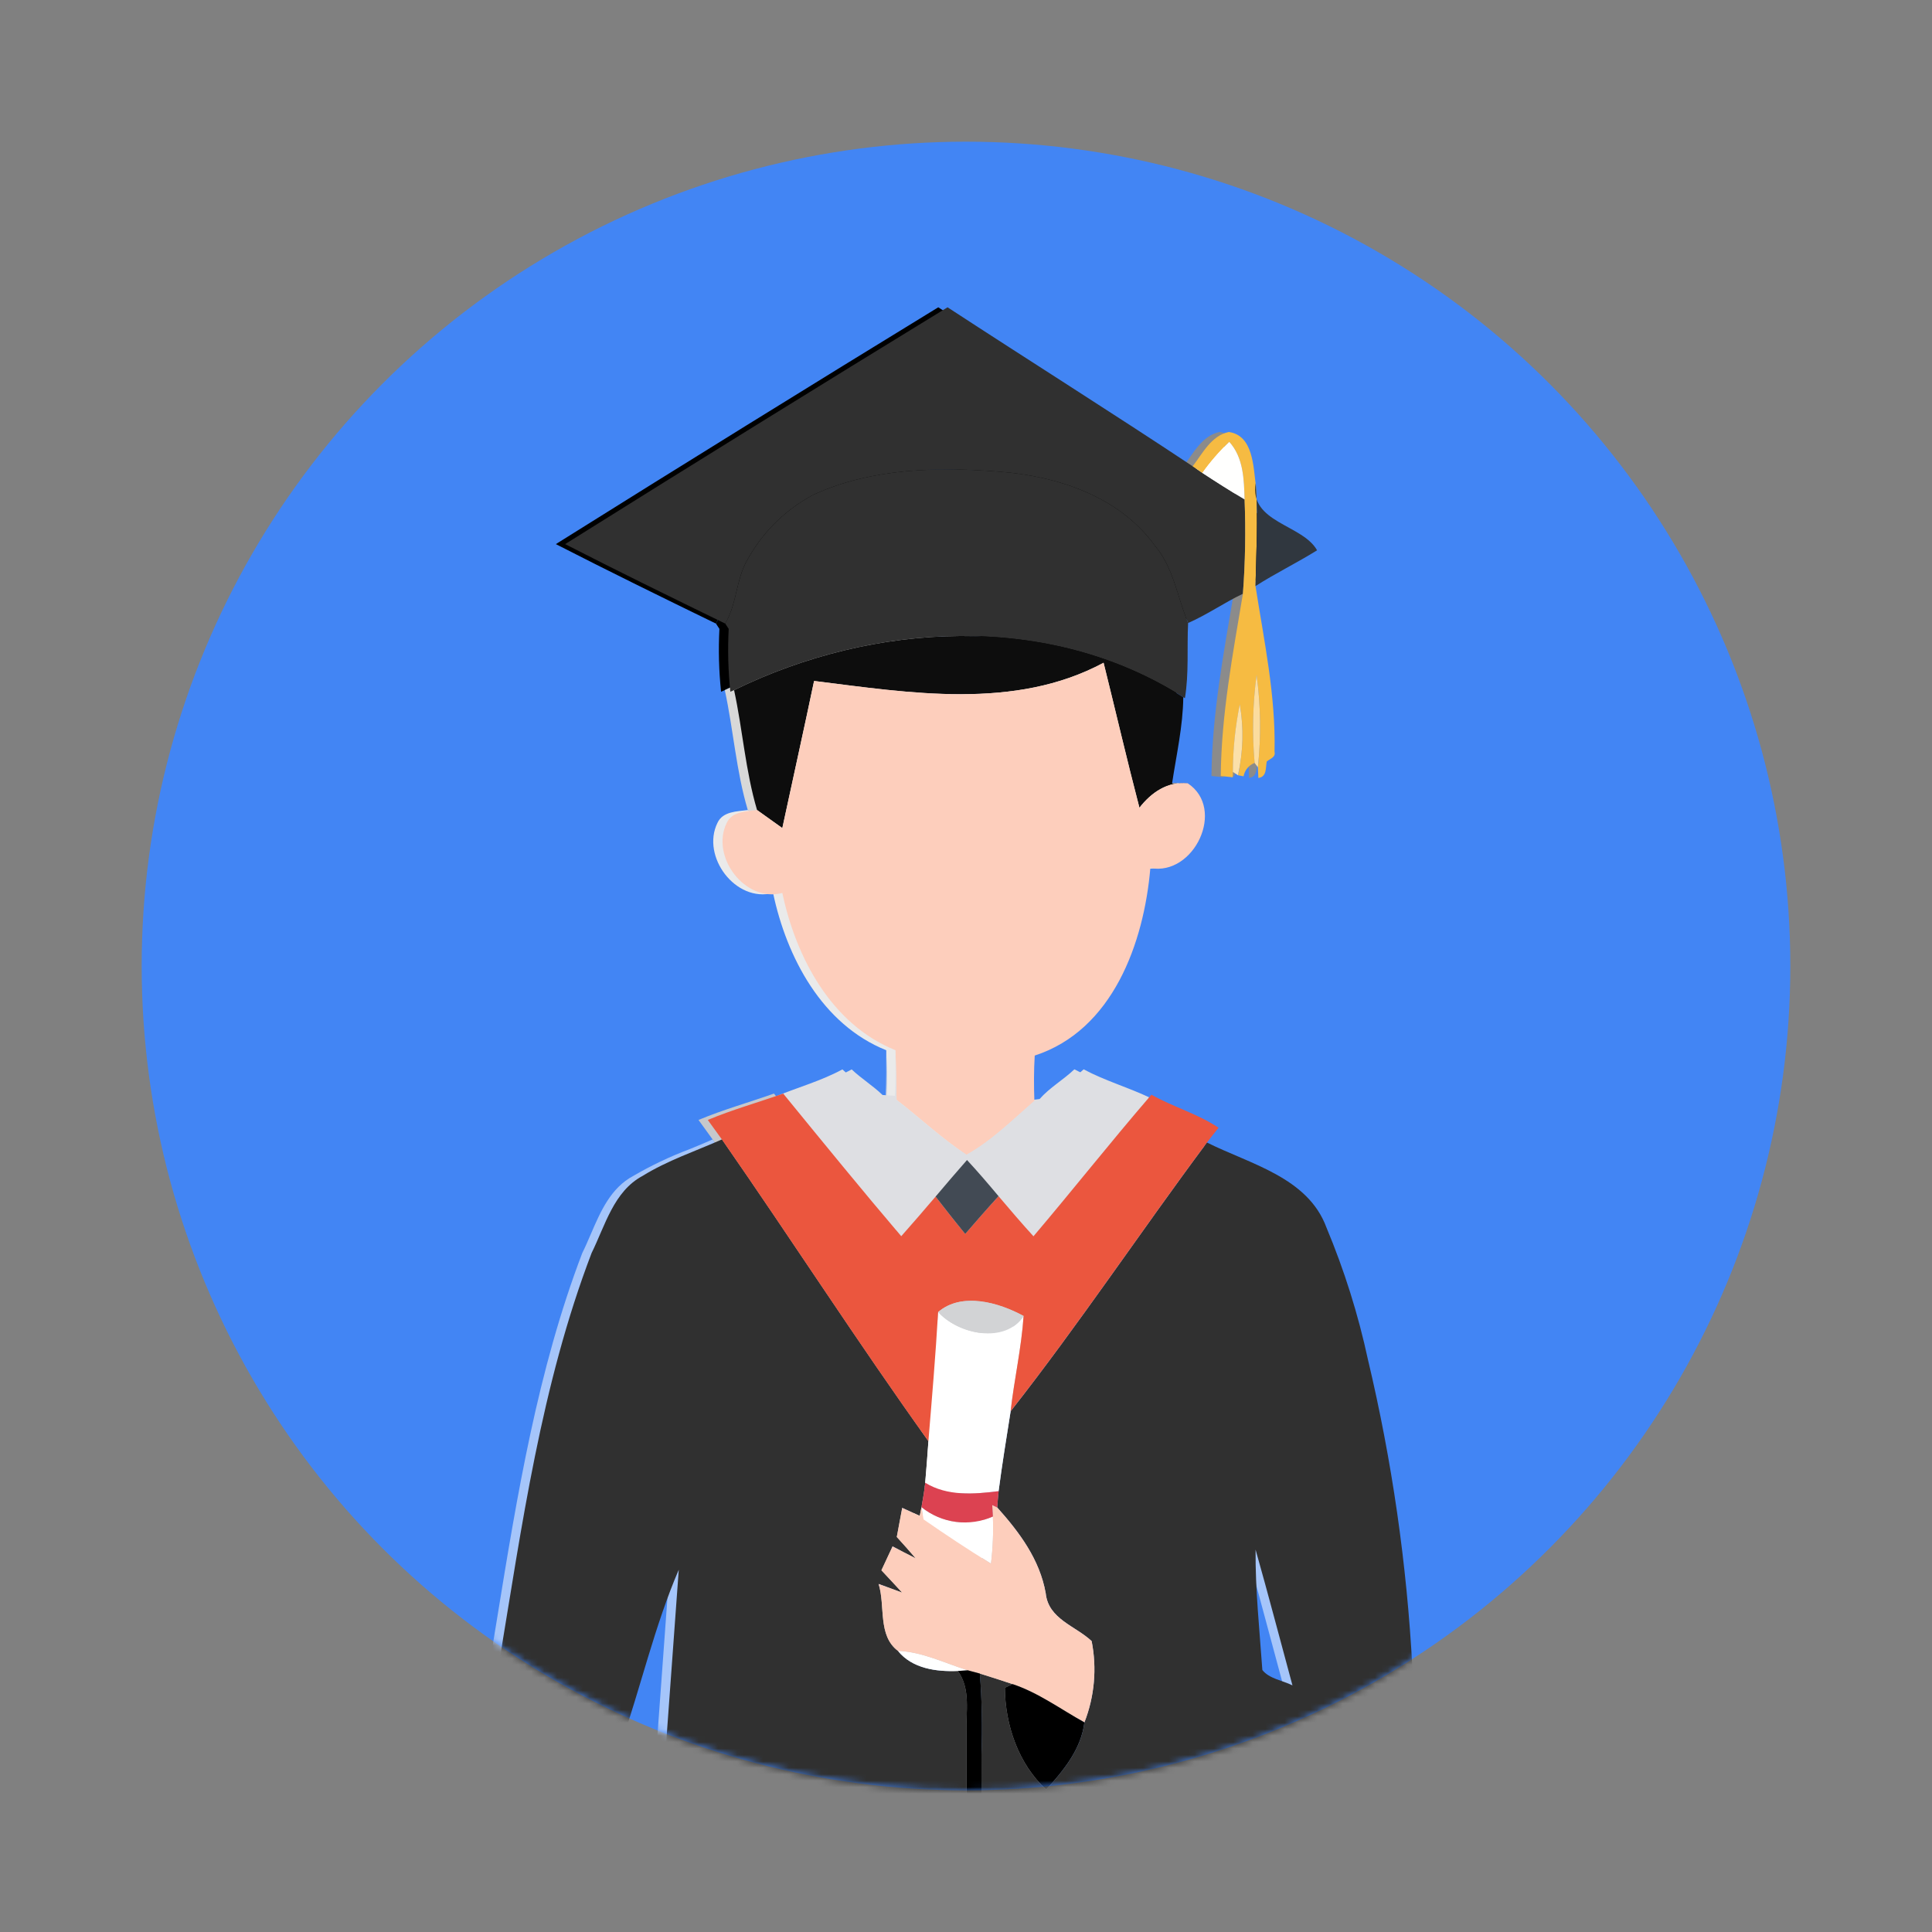 <svg width="300" height="300" viewBox="0 0 300 300" fill="none" xmlns="http://www.w3.org/2000/svg">
<rect x="0" y="0" width="300" height="300" fill="#808080" stroke="none"/>
<circle cx="150" cy="150" r="128" fill="#4285F4"/>
<mask id="mask0_1157_809" style="mask-type:alpha" maskUnits="userSpaceOnUse" x="22" y="22" width="256" height="256">
<path d="M278 150C278 220.692 220.692 278 150 278C79.308 278 22 220.692 22 150C22 79.308 79.308 22 150 22C220.692 22 278 79.308 278 150Z" fill="#EFF5FF"/>
</mask>
<g mask="url(#mask0_1157_809)">
<path d="M86.314 84.489C106.041 72.132 125.834 59.874 145.694 47.717C158.354 55.985 171.157 64.036 183.757 72.403C184.252 72.755 184.753 73.097 185.261 73.432C187.416 74.843 189.593 76.237 191.815 77.546C192.009 82.431 191.924 87.322 191.558 92.197C188.651 93.581 185.999 95.454 183.045 96.74C181.37 92.717 180.798 88.162 177.889 84.733C172.378 77.105 162.827 73.939 153.784 73.247C144.118 72.476 133.945 72.693 124.971 76.775C120.609 79.054 117.015 82.568 114.638 86.877C112.818 89.956 113.01 93.761 111.163 96.826C102.848 92.778 94.541 88.71 86.312 84.49" fill="black"/>
<path d="M183.754 72.406C185.317 70.388 186.628 67.659 189.365 67.079C193.176 67.613 193.17 72.486 193.573 75.439C193.924 80.621 193.633 85.824 193.513 91.013C194.845 99.526 196.67 108.038 196.467 116.721C196.692 117.578 195.766 117.822 195.261 118.241C195.063 119.236 195.301 120.615 193.955 120.805C193.935 120.39 193.896 119.566 193.883 119.15C194.397 114.375 194.331 109.555 193.685 104.796C193.078 109.327 192.974 113.911 193.376 118.465C192.934 118.634 192.545 118.915 192.244 119.28C191.944 119.645 191.743 120.081 191.662 120.547C191.451 120.507 191.015 120.43 190.798 120.382C191.614 116.764 191.71 113.02 191.082 109.365C190.376 112.821 190.014 116.34 190.001 119.868L189.988 120.699C189.52 120.646 188.585 120.547 188.118 120.494C188.203 110.98 189.988 101.557 191.559 92.195C191.925 87.321 192.011 82.429 191.816 77.545C191.731 74.446 191.651 71.05 189.442 68.61C187.903 70.085 186.504 71.698 185.262 73.43C184.755 73.092 184.253 72.749 183.759 72.401" fill="#8B8B8B"/>
<path d="M185.262 73.431C186.504 71.699 187.903 70.086 189.442 68.611C191.651 71.051 191.73 74.447 191.816 77.546C189.595 76.234 187.418 74.842 185.262 73.431Z" fill="#FFFFFE"/>
<path d="M124.971 76.77C133.945 72.689 144.118 72.47 153.784 73.242C162.824 73.934 172.378 77.099 177.89 84.728C180.798 88.156 181.372 92.713 183.047 96.734C182.855 100.624 183.192 104.535 182.552 108.405L182.302 108.26C161.434 94.981 134.183 96.564 112.551 107.159L111.966 107.409C111.627 104.168 111.541 100.905 111.709 97.651C111.571 97.44 111.307 97.024 111.168 96.82C113.014 93.753 112.823 89.95 114.643 86.871C117.019 82.562 120.611 79.049 124.971 76.77Z" fill="black"/>
<path d="M94.305 284.093H73.754C73.767 283.984 73.773 283.874 73.774 283.764C73.873 282.127 73.97 280.464 74.065 278.847L74.081 278.572L74.157 277.27C74.4 275.365 74.526 273.447 74.532 271.527C74.543 268.296 74.861 265.074 75.482 261.903L75.492 261.842C75.671 260.747 75.856 259.614 76.01 258.499C76.385 256.242 76.76 253.94 77.124 251.709L77.208 251.196C80.286 232.297 83.469 212.755 90.417 194.563C90.885 193.628 91.314 192.624 91.731 191.655C93.251 188.119 94.832 184.465 98.336 182.597C101.1 180.986 103.993 179.608 106.986 178.476H106.995C108.209 177.981 109.456 177.465 110.663 176.929C115.191 183.441 119.681 190.112 124.019 196.567C130.062 205.547 136.313 214.833 142.722 223.784C142.692 224.19 142.663 224.595 142.634 225.001V225.038C142.517 226.745 142.384 228.509 142.224 230.246C142.074 231.618 141.836 232.993 141.64 234.037C141.614 234.175 141.575 234.369 141.535 234.573L141.5 234.753C141.454 234.987 141.407 235.227 141.376 235.389C140.541 235.01 139.651 234.602 138.653 234.143C138.323 235.896 138.061 237.286 137.81 238.66L138.044 238.916L138.057 238.93C138.947 239.916 139.869 240.936 140.745 241.977C139.576 241.402 138.425 240.793 137.307 240.204L137.283 240.191L137.158 240.126C136.591 241.316 136.015 242.559 135.506 243.658L135.423 243.838L136.073 244.534L136.198 244.668L136.221 244.694C137.02 245.546 137.844 246.429 138.647 247.306C138.234 247.155 137.822 247.003 137.411 246.849L137.295 246.804L137.266 246.793C136.522 246.517 135.747 246.231 134.994 245.961C135.61 247.93 138.297 248.519 141.142 249.142C143.078 249.414 144.94 250.066 146.623 251.062C148.771 253.74 148.647 259.293 148.63 259.328V283.763C148.63 283.788 148.63 283.813 148.63 283.837V283.874C148.63 283.946 148.63 284.017 148.63 284.091H101.026C101.026 284.03 101.033 283.974 101.036 283.912C101.04 283.85 101.042 283.812 101.045 283.761C102.108 269.033 103.062 255.94 103.96 243.74C101.714 249.264 99.786 254.913 98.185 260.657V260.666C97.166 264.07 96.112 267.59 94.939 270.986C94.511 275.231 94.302 279.496 94.312 283.763V284.092L94.305 284.093ZM216.256 284.093H150.976C150.982 283.984 150.982 283.873 150.976 283.764C150.976 280.032 150.976 276.175 150.969 272.377C150.96 271.174 150.976 269.958 150.991 268.782C151.095 265.809 151.004 262.831 150.719 259.869C152.386 260.373 154.065 260.931 155.69 261.471H155.702L155.794 261.501L155.434 261.674L154.602 262.074C154.644 268.311 157.043 274.22 161.017 277.879C163.63 275.029 166.461 271.637 166.95 267.442C168.521 263.427 168.911 259.046 168.071 254.817C167.249 254.098 166.366 253.453 165.431 252.889C163.361 251.554 161.223 250.174 160.938 247.385C159.98 241.994 156.595 237.63 153.408 234.073C153.472 233.174 153.543 232.346 153.627 231.541C154.077 228.045 154.639 224.503 155.184 221.078V221.043C155.285 220.406 155.386 219.769 155.487 219.132C161.799 211.094 167.832 202.619 173.666 194.424L173.682 194.402C177.674 188.81 181.798 183.019 185.973 177.417C187.407 178.135 188.913 178.778 190.507 179.459C196.291 181.931 202.272 184.486 204.525 190.61C207.293 197.242 209.452 204.113 210.976 211.136C214.724 226.849 217.033 242.872 217.873 259.004C217.836 262.277 217.848 265.596 217.857 268.809V268.991C217.864 271.008 217.871 273.094 217.866 275.145C217.836 275.474 217.808 275.807 217.78 276.143V276.182C217.695 278.763 217.227 281.317 216.392 283.761C216.354 283.867 216.31 283.976 216.259 284.091L216.256 284.093ZM193.526 240.628C193.492 245.352 193.871 250.141 194.236 254.773L194.245 254.879C194.361 256.333 194.478 257.838 194.581 259.314C195.419 260.175 196.483 260.783 197.651 261.067C198.198 261.247 198.734 261.46 199.256 261.704C198.6 259.288 197.95 256.86 197.285 254.379L197.257 254.275C196.056 249.795 194.815 245.163 193.529 240.625V240.636L193.526 240.628Z" fill="#A5C5FA"/>
<path d="M193.573 75.433L193.546 75.011C192.484 81.169 200.838 81.413 203.073 85.454C199.941 87.399 196.618 89.021 193.512 91.005C193.629 85.817 193.927 80.615 193.572 75.432" fill="black"/>
<path d="M144.234 203.728C147.346 207.196 154.625 208.754 157.506 204.341C157.17 209.32 156.049 214.192 155.489 219.137C154.836 223.271 154.157 227.398 153.618 231.545C149.781 232.027 145.669 232.356 142.219 230.239C142.416 228.084 142.561 225.927 142.72 223.778C143.274 217.098 143.841 210.419 144.231 203.727" fill="white"/>
<path d="M141.645 234.031C143.181 235.268 145.029 236.058 146.986 236.314C148.942 236.57 150.931 236.282 152.734 235.482C152.833 237.923 152.734 240.368 152.437 242.794C148.877 240.611 145.409 238.297 141.974 235.924C141.889 235.456 141.73 234.506 141.645 234.031Z" fill="white"/>
<path d="M112.548 107.161C134.181 96.565 161.431 94.983 182.299 108.262C182.247 112.779 181.231 117.196 180.559 121.639C181.363 121.639 182.174 121.639 182.991 121.626C179.846 121.304 177.321 123.07 175.488 125.424C173.536 117.943 171.789 110.411 169.922 102.908C156.136 110.319 139.797 107.584 124.968 105.737C123.373 113.365 121.672 120.967 120.036 128.583C118.725 127.648 117.412 126.712 116.113 125.777C114.307 119.699 113.885 113.335 112.547 107.164" fill="#D8D8D8"/>
<path d="M124.969 105.741C139.798 107.587 156.136 110.324 169.924 102.913C171.794 110.416 173.537 117.952 175.489 125.429C177.322 123.075 179.847 121.308 182.993 121.631C188.966 125.581 183.975 136.071 177.184 134.791C176.188 146.402 171.362 159.964 159.23 163.907C159.085 166.254 159.092 168.602 159.178 170.949C155.809 173.883 152.545 177.144 148.635 179.316C144.784 176.784 141.415 173.588 137.775 170.783C137.736 168.218 137.696 165.647 137.618 163.082C127.655 159.092 122.156 148.669 120.04 138.66C114.212 140.203 108.851 132.977 111.403 127.781C112.227 125.975 114.442 126.008 116.117 125.783C117.416 126.726 118.728 127.663 120.04 128.589C121.672 120.972 123.374 113.37 124.969 105.741Z" fill="#EAEAEA"/>
<path d="M152.63 233.71C152.822 233.803 153.215 233.988 153.409 234.08C156.864 237.937 160.008 242.156 160.938 247.392C161.347 251.414 165.54 252.456 168.068 254.823C168.908 259.052 168.519 263.433 166.947 267.447C163.262 265.41 159.817 262.845 155.791 261.507C154.103 260.947 152.415 260.386 150.714 259.87C150.082 259.693 149.455 259.52 148.829 259.363C145.248 258.249 141.787 256.489 137.982 256.344C134.818 253.951 136.057 249.367 134.988 245.959C136.207 246.394 137.421 246.855 138.647 247.304C137.579 246.135 136.497 244.99 135.423 243.836C135.997 242.597 136.57 241.357 137.157 240.123C138.343 240.75 139.531 241.376 140.743 241.976C139.787 240.842 138.798 239.755 137.809 238.66C138.086 237.157 138.369 235.646 138.653 234.143C139.556 234.558 140.464 234.974 141.377 235.389C141.442 235.047 141.574 234.373 141.641 234.038C141.726 234.512 141.885 235.462 141.97 235.93C145.406 238.304 148.874 240.618 152.434 242.8C152.73 240.375 152.83 237.93 152.731 235.488C152.704 235.047 152.651 234.163 152.625 233.715" fill="#C6C8CB"/>
<path d="M137.613 163.075C137.693 165.639 137.73 168.211 137.771 170.776C141.411 173.59 144.785 176.782 148.63 179.309C152.541 177.139 155.804 173.876 159.173 170.942C159.918 170.842 160.669 170.75 161.428 170.658C163.004 168.864 165.114 167.684 166.829 166.043C170.085 167.79 173.66 168.819 176.999 170.388C170.893 177.482 165.085 184.833 159.032 191.968C157.186 189.923 155.386 187.84 153.612 185.737C152.017 183.825 150.401 181.939 148.713 180.119C147.077 182.005 145.44 183.884 143.834 185.795C142.074 187.866 140.296 189.919 138.5 191.953C132.408 184.8 126.467 177.508 120.52 170.229C123.941 168.826 127.541 167.829 130.806 166.055C132.317 167.486 134.103 168.58 135.606 170.03C136.093 170.063 137.064 170.135 137.551 170.168C137.636 167.801 137.631 165.434 137.611 163.066" fill="#DEDFE3"/>
<path d="M108.472 173.902C112.29 172.307 116.285 171.186 120.181 169.811L120.524 170.24C126.471 177.519 132.412 184.811 138.505 191.965C140.306 189.934 142.084 187.881 143.838 185.807C145.349 187.759 146.872 189.697 148.441 191.603C150.148 189.632 151.849 187.667 153.617 185.747C155.39 187.851 157.19 189.935 159.036 191.978C165.089 184.847 170.897 177.492 177.003 170.398L177.353 169.989C180.736 171.894 184.553 172.95 187.778 175.118C187.164 175.883 186.559 176.638 185.965 177.42C175.678 191.226 166.113 205.607 155.484 219.143C156.043 214.198 157.164 209.324 157.501 204.348C153.638 202.244 147.908 200.589 144.229 203.734C143.84 210.426 143.273 217.106 142.719 223.785C131.701 208.403 121.455 192.466 110.654 176.932C109.929 175.919 109.199 174.91 108.465 173.906" fill="#C6C8CB"/>
<path d="M148.715 180.127C150.403 181.947 152.019 183.833 153.614 185.745C151.847 187.663 150.146 189.628 148.438 191.6C146.869 189.695 145.346 187.757 143.836 185.805C145.439 183.892 147.073 182.012 148.715 180.127Z" fill="#D8D8D8"/>
<path d="M141.645 234.032C141.878 232.773 142.086 231.507 142.229 230.241C145.677 232.358 149.792 232.029 153.629 231.547C153.541 232.391 153.468 233.235 153.411 234.079C153.219 233.987 152.827 233.802 152.633 233.709C152.66 234.158 152.712 235.041 152.738 235.483C150.934 236.283 148.945 236.571 146.989 236.315C145.033 236.059 143.185 235.269 141.648 234.032" fill="#C6C8CB"/>
<path d="M144.238 203.732C147.917 200.587 153.647 202.242 157.511 204.346C154.629 208.756 147.35 207.201 144.238 203.732Z" fill="#D2D3D5"/>
<path d="M150.968 272.376C150.974 276.174 150.976 279.97 150.975 283.763C150.981 283.873 150.981 283.983 150.975 284.093H148.628C148.621 283.976 148.628 283.875 148.628 283.763V269.08C148.528 265.849 149.329 262.276 147.289 259.467L148.832 259.361C149.459 259.519 150.085 259.691 150.718 259.869C151.032 264.03 151.115 268.206 150.968 272.376Z" fill="#C6C8CB"/>
<path d="M154.594 262.078C154.891 261.933 155.483 261.649 155.787 261.504C159.81 262.842 163.258 265.407 166.944 267.445C166.462 271.565 163.72 274.926 161.01 277.882C156.698 273.908 154.633 267.841 154.594 262.078Z" fill="#C6C8CB"/>
<path d="M87.755 84.489C107.482 72.132 127.276 59.874 147.135 47.717C159.795 55.985 172.599 64.036 185.199 72.403C185.694 72.755 186.195 73.097 186.702 73.432C188.858 74.843 191.034 76.237 193.256 77.546C193.451 82.431 193.365 87.322 192.999 92.197C190.092 93.581 187.441 95.454 184.487 96.74C182.812 92.717 182.239 88.162 179.331 84.733C173.819 77.105 164.269 73.939 155.226 73.247C145.56 72.476 135.386 72.693 126.412 76.775C122.05 79.054 118.456 82.568 116.08 86.877C114.26 89.956 114.452 93.761 112.605 96.826C104.29 92.778 95.982 88.71 87.754 84.49" fill="#303030"/>
<path d="M185.195 72.406C186.758 70.388 188.07 67.659 190.806 67.079C194.617 67.613 194.611 72.486 195.014 75.439C195.365 80.621 195.074 85.824 194.955 91.013C196.286 99.526 198.111 108.038 197.909 116.721C198.133 117.578 197.207 117.822 196.702 118.241C196.505 119.236 196.742 120.615 195.397 120.805C195.377 120.39 195.337 119.566 195.324 119.15C195.839 114.375 195.773 109.555 195.127 104.796C194.519 109.327 194.415 113.911 194.817 118.465C194.376 118.634 193.986 118.915 193.686 119.28C193.385 119.645 193.185 120.081 193.103 120.547C192.893 120.507 192.457 120.43 192.239 120.382C193.055 116.764 193.152 113.02 192.523 109.365C191.818 112.821 191.456 116.34 191.442 119.868L191.429 120.699C190.962 120.646 190.027 120.547 189.559 120.494C189.644 110.98 191.429 101.557 193 92.195C193.366 87.321 193.452 82.429 193.258 77.545C193.172 74.446 193.093 71.05 190.883 68.61C189.345 70.085 187.945 71.698 186.703 73.43C186.196 73.092 185.695 72.749 185.2 72.401" fill="#F6BB42"/>
<path d="M186.703 73.431C187.945 71.699 189.344 70.086 190.883 68.611C193.093 71.051 193.171 74.447 193.257 77.546C191.036 76.234 188.86 74.842 186.703 73.431Z" fill="#FFFFFE"/>
<path d="M126.412 76.77C135.386 72.689 145.56 72.47 155.226 73.242C164.265 73.934 173.819 77.099 179.332 84.728C182.239 88.156 182.813 92.713 184.488 96.734C184.296 100.624 184.633 104.535 183.994 108.405L183.743 108.26C162.875 94.981 135.625 96.564 113.992 107.159L113.408 107.409C113.068 104.168 112.982 100.905 113.151 97.651C113.013 97.44 112.748 97.024 112.609 96.82C114.455 93.753 114.265 89.95 116.085 86.871C118.46 82.562 122.052 79.049 126.412 76.77Z" fill="#303030"/>
<path d="M148.732 259.464C145.408 259.602 141.644 259.102 139.428 256.339C136.264 253.946 137.503 249.362 136.434 245.954C137.653 246.389 138.867 246.85 140.093 247.299C139.025 246.13 137.943 244.985 136.869 243.831C137.443 242.592 138.016 241.352 138.603 240.118C139.789 240.745 140.977 241.371 142.189 241.971C141.233 240.837 140.244 239.75 139.255 238.655C139.532 237.152 139.815 235.641 140.099 234.138C141.003 234.553 141.905 234.969 142.823 235.384C142.888 235.042 143.021 234.368 143.087 234.033C143.321 232.774 143.529 231.508 143.671 230.242C143.869 228.086 144.015 225.93 144.173 223.78C133.155 208.398 122.91 192.461 112.108 176.927C107.974 178.76 103.643 180.2 99.785 182.591C95.295 184.985 93.97 190.306 91.867 194.557C84.027 215.063 81.034 236.96 77.454 258.499C76.85 262.828 75.848 267.127 75.974 271.529C75.967 273.449 75.841 275.367 75.597 277.272C75.472 279.435 75.347 281.604 75.215 283.767C75.215 283.877 75.208 283.987 75.195 284.097H95.747V283.767C95.738 279.5 95.947 275.235 96.373 270.989C99.491 261.962 101.647 252.461 105.399 243.746C104.416 257.084 103.445 270.425 102.484 283.768C102.477 283.885 102.472 283.986 102.465 284.098H150.07C150.063 283.981 150.07 283.88 150.07 283.768V269.074C149.971 265.843 150.771 262.27 148.732 259.461M219.314 258.999C218.462 242.868 216.154 226.846 212.417 211.131C210.902 204.105 208.744 197.234 205.968 190.605C203.099 182.812 194.113 180.761 187.414 177.411C177.128 191.222 167.562 205.6 156.934 219.139C156.282 223.274 155.603 227.401 155.064 231.548C154.978 232.392 154.906 233.236 154.846 234.08C158.302 237.937 161.446 242.156 162.376 247.392C162.785 251.414 166.978 252.455 169.506 254.823C170.346 259.051 169.957 263.432 168.385 267.447C167.905 271.568 165.161 274.928 162.452 277.885C158.139 273.91 156.076 267.843 156.036 262.081C156.332 261.936 156.926 261.652 157.229 261.507C155.542 260.947 153.853 260.386 152.152 259.87C152.466 264.032 152.55 268.207 152.402 272.378C152.409 276.175 152.411 279.971 152.409 283.765C152.415 283.874 152.415 283.984 152.409 284.094H217.69C217.736 283.989 217.783 283.877 217.822 283.765C218.726 280.978 219.223 278.076 219.299 275.147C219.312 269.77 219.246 264.387 219.306 259.006M200.693 261.703C199.157 260.938 197.069 260.674 196.017 259.316C195.582 253.105 194.916 246.868 194.965 240.623C196.952 247.637 198.783 254.68 200.693 261.703Z" fill="#303030"/>
<path d="M195.014 75.433L194.987 75.011C193.926 81.169 202.279 81.413 204.514 85.454C201.383 87.399 198.059 89.021 194.953 91.005C195.07 85.817 195.368 80.615 195.013 75.432" fill="#30373F"/>
<path d="M145.675 203.728C148.787 207.196 156.066 208.754 158.948 204.341C158.611 209.32 157.49 214.192 156.93 219.137C156.278 223.271 155.599 227.399 155.06 231.545C151.222 232.027 147.111 232.356 143.66 230.239C143.858 228.084 144.003 225.927 144.162 223.778C144.716 217.098 145.283 210.419 145.672 203.727" fill="white"/>
<path d="M143.086 234.03C144.623 235.267 146.471 236.057 148.427 236.313C150.383 236.569 152.372 236.281 154.176 235.481C154.275 237.922 154.175 240.368 153.879 242.793C150.318 240.61 146.85 238.296 143.416 235.923C143.33 235.455 143.171 234.505 143.086 234.03Z" fill="white"/>
<path d="M139.422 256.343C143.227 256.488 146.688 258.248 150.269 259.362L148.726 259.468C145.402 259.606 141.638 259.105 139.422 256.342" fill="white"/>
<path d="M113.989 107.161C135.622 96.565 162.873 94.983 183.741 108.262C183.688 112.779 182.672 117.196 182 121.639C182.804 121.639 183.616 121.639 184.433 121.626C181.288 121.304 178.762 123.07 176.929 125.424C174.977 117.943 173.231 110.411 171.364 102.908C157.577 110.319 141.239 107.584 126.41 105.737C124.814 113.365 123.113 120.967 121.478 128.583C120.166 127.648 118.853 126.712 117.555 125.777C115.749 119.699 115.327 113.335 113.988 107.164" fill="#0D0D0D"/>
<path d="M126.411 105.741C141.239 107.587 157.577 110.324 171.365 102.913C173.236 110.416 174.978 117.952 176.931 125.429C178.763 123.075 181.288 121.308 184.434 121.631C190.407 125.581 185.416 136.071 178.626 134.791C177.63 146.402 172.803 159.964 160.672 163.907C160.527 166.254 160.534 168.602 160.619 170.949C157.25 173.883 153.986 177.144 150.076 179.316C146.226 176.784 142.857 173.588 139.217 170.783C139.177 168.218 139.137 165.647 139.059 163.082C129.096 159.092 123.597 148.669 121.481 138.66C115.653 140.203 110.292 132.977 112.844 127.781C113.668 125.975 115.883 126.008 117.558 125.783C118.857 126.726 120.17 127.663 121.481 128.589C123.113 120.972 124.815 113.37 126.411 105.741Z" fill="#FDCEBC"/>
<path d="M154.071 233.713C154.263 233.805 154.656 233.99 154.85 234.082C158.305 237.94 161.45 242.16 162.379 247.394C162.788 251.417 166.981 252.458 169.51 254.825C170.349 259.054 169.96 263.435 168.389 267.45C164.703 265.412 161.258 262.848 157.232 261.509C155.544 260.949 153.856 260.388 152.156 259.873C151.523 259.695 150.897 259.522 150.27 259.366C146.69 258.251 143.228 256.491 139.423 256.346C136.259 253.953 137.498 249.37 136.43 245.961C137.649 246.396 138.862 246.858 140.088 247.307C139.02 246.138 137.939 244.992 136.865 243.838C137.438 242.599 138.011 241.359 138.598 240.126C139.785 240.752 140.972 241.379 142.184 241.979C141.228 240.845 140.239 239.758 139.25 238.662C139.527 237.159 139.81 235.649 140.094 234.145C140.998 234.561 141.905 234.976 142.818 235.392C142.883 235.049 143.016 234.376 143.082 234.04C143.168 234.515 143.326 235.464 143.412 235.933C146.847 238.307 150.316 240.62 153.875 242.803C154.172 240.377 154.271 237.932 154.172 235.491C154.145 235.049 154.093 234.165 154.067 233.718" fill="#FDCEBC"/>
<path d="M195.123 104.795C195.769 109.554 195.836 114.374 195.321 119.149L194.814 118.462C194.412 113.909 194.516 109.326 195.123 104.795Z" fill="#FBDC9E"/>
<path d="M191.434 119.866C191.447 116.338 191.809 112.82 192.515 109.363C193.143 113.019 193.047 116.762 192.231 120.381L191.434 119.866Z" fill="#FBE0A9"/>
<path d="M139.054 163.076C139.134 165.641 139.171 168.212 139.212 170.777C142.852 173.592 146.226 176.783 150.072 179.31C153.982 177.141 157.246 173.877 160.615 170.943C161.359 170.844 162.111 170.751 162.87 170.659C164.445 168.866 166.555 167.685 168.27 166.044C171.527 167.792 175.101 168.82 178.44 170.389C172.334 177.483 166.526 184.835 160.473 191.969C158.627 189.924 156.827 187.841 155.054 185.738C153.458 183.826 151.843 181.941 150.155 180.121C148.518 182.006 146.882 183.886 145.276 185.797C143.515 187.868 141.737 189.92 139.942 191.955C133.849 184.801 127.909 177.509 121.961 170.23C125.382 168.827 128.983 167.83 132.248 166.057C133.758 167.488 135.544 168.582 137.047 170.031C137.535 170.064 138.505 170.137 138.993 170.169C139.078 167.802 139.072 165.435 139.052 163.068" fill="#DEDFE3"/>
<path d="M109.913 173.902C113.731 172.307 117.727 171.186 121.623 169.811L121.965 170.24C127.913 177.519 133.853 184.811 139.946 191.965C141.748 189.934 143.526 187.881 145.28 185.807C146.79 187.759 148.313 189.697 149.882 191.603C151.59 189.632 153.291 187.667 155.058 185.747C156.831 187.851 158.632 189.935 160.477 191.978C166.53 184.847 172.339 177.492 178.444 170.398L178.795 169.989C182.178 171.894 185.994 172.95 189.219 175.118C188.606 175.883 187.999 176.638 187.406 177.42C177.12 191.226 167.554 205.607 156.925 219.143C157.485 214.198 158.606 209.324 158.943 204.348C155.079 202.244 149.349 200.589 145.67 203.734C145.281 210.426 144.714 217.106 144.16 223.785C133.143 208.403 122.897 192.466 112.096 176.932C111.37 175.919 110.64 174.91 109.906 173.906" fill="#EB563E"/>
<path d="M150.157 180.127C151.845 181.947 153.46 183.833 155.056 185.745C153.288 187.663 151.587 189.628 149.88 191.6C148.311 189.695 146.788 187.757 145.277 185.805C146.88 183.892 148.514 182.012 150.157 180.127Z" fill="#424A54"/>
<path d="M143.086 234.032C143.32 232.773 143.528 231.507 143.67 230.241C147.119 232.358 151.234 232.029 155.07 231.547C154.982 232.391 154.909 233.235 154.853 234.079C154.661 233.987 154.268 233.802 154.074 233.709C154.101 234.158 154.154 235.041 154.179 235.483C152.376 236.283 150.387 236.571 148.431 236.315C146.474 236.059 144.626 235.269 143.089 234.032" fill="#DC4251"/>
<path d="M145.68 203.733C149.358 200.588 155.089 202.242 158.952 204.346C156.07 208.757 148.791 207.201 145.68 203.733Z" fill="#D2D3D5"/>
<path d="M152.409 272.376C152.415 276.174 152.418 279.97 152.416 283.763C152.423 283.873 152.423 283.983 152.416 284.093H150.069C150.062 283.976 150.069 283.875 150.069 283.763V269.08C149.97 265.849 150.77 262.276 148.73 259.467L150.273 259.361C150.9 259.519 151.527 259.691 152.159 259.869C152.473 264.03 152.557 268.206 152.409 272.376Z" fill="black"/>
<path d="M156.035 262.077C156.332 261.932 156.925 261.648 157.229 261.503C161.251 262.841 164.699 265.406 168.385 267.444C167.903 271.564 165.161 274.925 162.452 277.881C158.139 273.907 156.075 267.84 156.035 262.077Z" fill="black"/>
<path d="M219.311 259.004C220.116 264.354 220.114 269.795 219.304 275.145C219.316 269.768 219.251 264.385 219.311 259.004Z" fill="#545557"/>
</g>
</svg>

